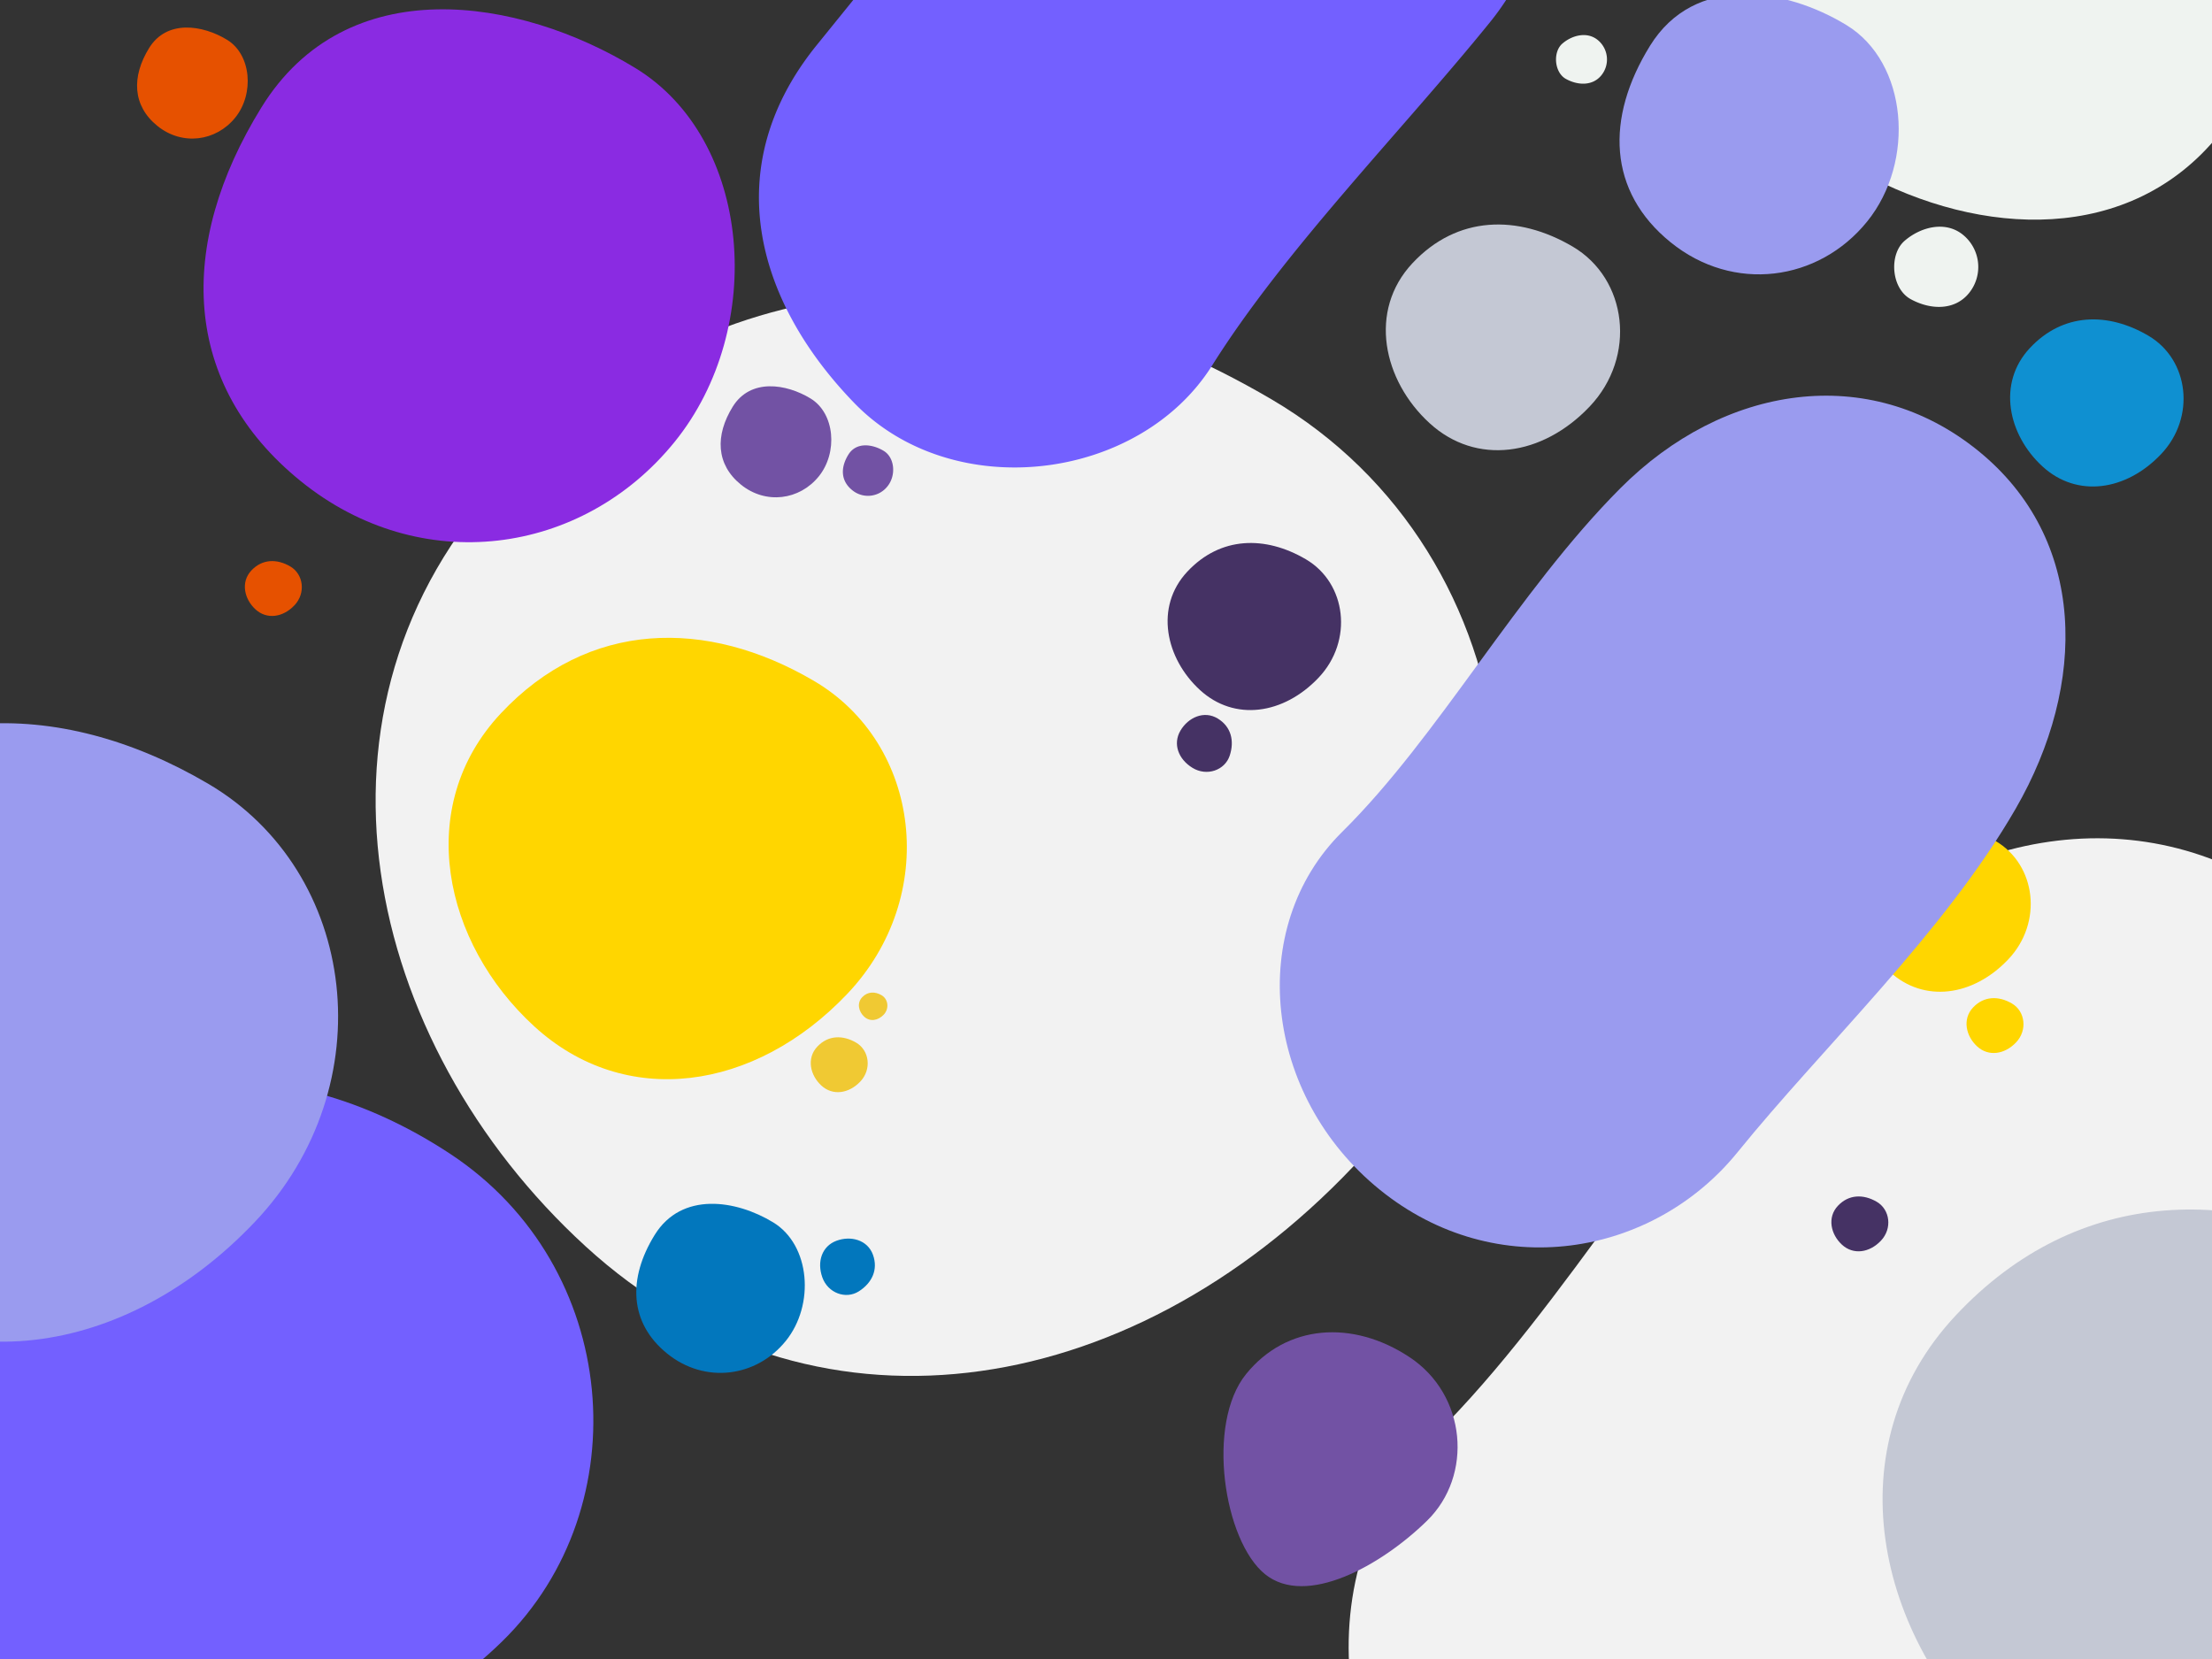 <svg xmlns="http://www.w3.org/2000/svg" xmlns:xlink="http://www.w3.org/1999/xlink" width="1600" height="1200" viewBox="0 0 1600 1200"><rect x="0" y="0" width="1600" height="1200" fill="#333333" stroke="none"/><defs><clipPath id="clip-path"><rect id="Background" width="1600" height="1200" fill="#f2f2f2" transform="translate(5747 -4965)"/></clipPath></defs><g id="Mask_Group_1" clip-path="url(#clip-path)" data-name="Mask Group 1" transform="translate(-5747 4965)"><g id="Waimakariri" transform="translate(5437.422 -5324.329)"><path id="Shape" fill="#f2f2f2" d="M396.387,792.331c218.386,13.293,376.607-156.56,395.422-394.3S614.772-29.228,396.387,3.738,17.286,171.963.964,398.035,178,779.04,396.387,792.331Z" transform="matrix(0.777, 0.629, -0.629, 0.777, 923.501, 395.856)"/><path id="Shape-2" fill="#eff3f0" d="M185.785,367.294c97.691-17.7,184.1-82.222,184.1-183.647S287.463,0,185.785,0,17.791,92.73,1.682,183.647,88.094,385,185.785,367.294Z" data-name="Shape" transform="matrix(0.777, 0.629, -0.629, 0.777, 1742.522, 81.598)"/><path id="Shape-3" fill="#f2f2f2" d="M256.667,0C396.046,0,486.7,111.817,509.035,252.317s0,304.567,0,438.268S404.974,942.9,256.667,942.9-10.593,824.552,4.3,690.587s-14.893-293.67,0-438.268S117.288,0,256.667,0Z" data-name="Shape" transform="matrix(0.777, 0.629, -0.629, 0.777, 1777.941, 858.787)"/><path id="Shape-4" fill="#8a2be2" d="M193.684,385.827c111.139,0,192.327-86.108,192.327-192.327S291.767-11.961,193.684,1.173-13.444,77.378,1.357,193.5,82.545,385.827,193.684,385.827Z" data-name="Shape" transform="matrix(0.777, 0.629, -0.629, 0.777, 619.355, 285.782)"/><path id="Shape-5" fill="#0277bd" d="M61.431,122.432c35.249,0,61-27.324,61-61.033S92.54-3.795,61.431.372-4.265,24.554.431,61.4,26.181,122.432,61.431,122.432Z" data-name="Shape" transform="matrix(0.777, 0.629, -0.629, 0.777, 821.405, 1204.61)"/><path id="Shape-6" fill="#e65100" d="M40.343,80.4c23.149,0,40.06-17.944,40.06-40.079S60.773-2.493,40.343.245-2.8,16.125.283,40.323,17.194,80.4,40.343,80.4Z" data-name="Shape" transform="matrix(0.777, 0.629, -0.629, 0.777, 442.6, 362.53)"/><path id="Shape-7" fill="#0277bd" d="M20.1,40.186c11.076.675,19.1-7.94,20.054-20S31.18-1.482,20.1.19.877,8.722.049,20.187,9.029,39.511,20.1,40.186Z" data-name="Shape" transform="translate(949.273 1285.363) rotate(155.997)"/><path id="Shape-8" fill="#9a9bef" d="M101.773,202.834c58.4,0,101.061-45.268,101.061-101.108S153.313-6.288,101.773.617-7.066,40.679.713,101.726,43.374,202.834,101.773,202.834Z" data-name="Shape" transform="matrix(0.777, 0.629, -0.629, 0.777, 1566.494, 312.98)"/><path id="Shape-9" fill="#7252a4" d="M40.343,80.4c23.149,0,40.06-17.944,40.06-40.079S60.773-2.493,40.343.245-2.8,16.125.283,40.323,17.194,80.4,40.343,80.4Z" data-name="Shape" transform="matrix(0.777, 0.629, -0.629, 0.777, 864.712, 622.011)"/><path id="Shape-10" fill="#7252a4" d="M18.337,36.546A17.922,17.922,0,0,0,36.546,18.329c0-10.061-8.923-19.462-18.209-18.218S-1.273,7.329.129,18.329,7.815,36.546,18.337,36.546Z" data-name="Shape" transform="matrix(0.777, 0.629, -0.629, 0.777, 934.652, 673.867)"/><path id="Shape-11" fill="#7252a4" d="M101.716,188.214c38.26,0,61.456-57.538,66.831-103.9S133.607-4.379,84.273.364,0,37.948,0,84.312,63.455,188.214,101.716,188.214Z" data-name="Shape" transform="matrix(0.777, 0.629, -0.629, 0.777, 1263.927, 1287.732)"/><path id="Shape-12" fill="#ffd600" d="M161.655,323.135c89.062,5.422,153.587-63.85,161.262-160.805S250.718-11.92,161.655,1.524,7.049,70.131.393,162.33,72.593,317.714,161.655,323.135Z" data-name="Shape" transform="matrix(0.777, 0.629, -0.629, 0.777, 773.653, 748.958)"/><path id="Shape-13" fill="#ffd600" d="M61.194,122.319c33.714,2.052,58.139-24.169,61.045-60.871S94.907-4.513,61.194.577,2.669,26.547.149,61.447,27.479,120.267,61.194,122.319Z" data-name="Shape" transform="matrix(0.777, 0.629, -0.629, 0.777, 1705.832, 928.684)"/><path id="Shape-14" fill="#f0c933" d="M20.094,40.165c11.07.674,19.091-7.936,20.044-19.987S31.164-1.482,20.094.189.877,8.718.049,20.177,9.024,39.491,20.094,40.165Z" data-name="Shape" transform="matrix(0.777, 0.629, -0.629, 0.777, 913.367, 1100.718)"/><path id="Shape-15" fill="#ffd600" d="M20.094,40.165c11.07.674,19.091-7.936,20.044-19.987S31.164-1.482,20.094.189.877,8.718.049,20.177,9.024,39.491,20.094,40.165Z" data-name="Shape" transform="matrix(0.777, 0.629, -0.629, 0.777, 1749.37, 1072.395)"/><path id="Shape-16" fill="#f0c933" d="M10.05,20.085c5.535.337,9.545-3.968,10.022-9.994S15.581-.738,10.05.094.438,4.361.024,10.091,4.511,19.748,10.05,20.085Z" data-name="Shape" transform="matrix(0.777, 0.629, -0.629, 0.777, 939.524, 1072.823)"/><path id="Shape-17" fill="#453264" d="M61.194,122.319c33.714,2.052,58.139-24.169,61.045-60.871S94.907-4.513,61.194.577,2.669,26.547.149,61.447,27.479,120.267,61.194,122.319Z" data-name="Shape" transform="matrix(0.777, 0.629, -0.629, 0.777, 1206.971, 724.937)"/><path id="Shape-18" fill="#e65100" d="M20.094,40.165c11.07.674,19.091-7.936,20.044-19.987S31.164-1.482,20.094.189.877,8.718.049,20.177,9.024,39.491,20.094,40.165Z" data-name="Shape" transform="matrix(0.777, 0.629, -0.629, 0.777, 504.046, 756.267)"/><path id="Shape-19" fill="#453264" d="M20.094,40.165c11.07.674,19.091-7.936,20.044-19.987S31.164-1.482,20.094.189.877,8.718.049,20.177,9.024,39.491,20.094,40.165Z" data-name="Shape" transform="matrix(0.777, 0.629, -0.629, 0.777, 1651.608, 1215.84)"/><path id="Shape-20" fill="#453264" d="M20.094,40.165c11.07.674,19.091-7.936,20.044-19.987S31.164-1.482,20.094.189.877,8.718.049,20.177,9.024,39.491,20.094,40.165Z" data-name="Shape" transform="matrix(-0.454, 0.891, -0.891, -0.454, 1208.337, 888.134)"/><path id="Shape-21" fill="#0f90d1" d="M61.194,122.319c33.714,2.052,58.139-24.169,61.045-60.871S94.907-4.513,61.194.577,2.669,26.547.149,61.447,27.479,120.267,61.194,122.319Z" data-name="Shape" transform="matrix(0.777, 0.629, -0.629, 0.777, 1816.385, 563.219)"/><path id="Shape-22" fill="#7360ff" d="M250.8,501.775c125.4,0,234.8-112.083,250.8-250.345S397.628-13.055,250.8,1.085,0,113.169,0,251.43,125.4,501.775,250.8,501.775Z" data-name="Shape" transform="matrix(0.777, 0.629, -0.629, 0.777, 441.376, 1035.58)"/><path id="Shape-23" fill="#9a9bef" d="M187.24,0c101.678,0,167.811,81.59,184.1,184.1s0,222.228,0,319.783-75.913,184.1-184.1,184.1-194.967-86.356-184.1-184.1-10.863-214.276,0-319.783S85.562,0,187.24,0Z" data-name="Shape" transform="matrix(0.777, 0.629, -0.629, 0.777, 1594.896, 567.563)"/><path id="Shape-24" fill="#c4c8d4" d="M82.657,165.222C128.2,167.994,161.189,132.575,165.112,83S128.2-6.1,82.657.779,3.6,35.859.2,83,37.118,162.45,82.657,165.222Z" data-name="Shape" transform="matrix(0.777, 0.629, -0.629, 0.777, 1383.332, 485.053)"/><path id="Shape-25" fill="#9a9bef" d="M226.509,452.761c124.792,7.6,215.2-89.463,225.956-225.31S351.3-16.7,226.509,2.136,9.881,98.264.551,227.448,101.718,445.165,226.509,452.761Z" data-name="Shape" transform="matrix(0.777, 0.629, -0.629, 0.777, 285.304, 781.975)"/><path id="Shape-26" fill="#c4c8d4" d="M226.509,452.761c124.792,7.6,215.2-89.463,225.956-225.31S351.3-16.7,226.509,2.136,9.881,98.264.551,227.448,101.718,445.165,226.509,452.761Z" data-name="Shape" transform="matrix(0.777, 0.629, -0.629, 0.777, 1866.856, 1133.735)"/><path id="Shape-27" fill="#eff3f0" d="M30.288,59.994C46.214,57.1,60.3,46.564,60.3,30A30.006,30.006,0,0,0,30.288,0C13.712,0,2.9,15.147.274,30S14.362,62.886,30.288,59.994Z" data-name="Shape" transform="matrix(0.777, 0.629, -0.629, 0.777, 1705.855, 510.061)"/><path id="Shape-28" fill="#eff3f0" d="M18.356,36.364c9.652-1.756,18.19-8.144,18.19-18.182A18.182,18.182,0,0,0,18.356,0C8.314,0,1.758,9.18.166,18.182S8.7,38.113,18.356,36.364Z" data-name="Shape" transform="matrix(0.777, 0.629, -0.629, 0.777, 1450.943, 376.667)"/><path id="Shape-29" fill="#7360ff" d="M184.1,0a184.1,184.1,0,0,1,184.1,184.1c0,101.677-11.878,221.243,0,319.783S285.749,700.3,184.1,687.991,0,617.273,0,503.887V184.1C0,72.687,82.426,0,184.1,0Z" data-name="Shape" transform="matrix(0.777, 0.629, -0.629, 0.777, 1217.235, 0.5)"/></g></g></svg>